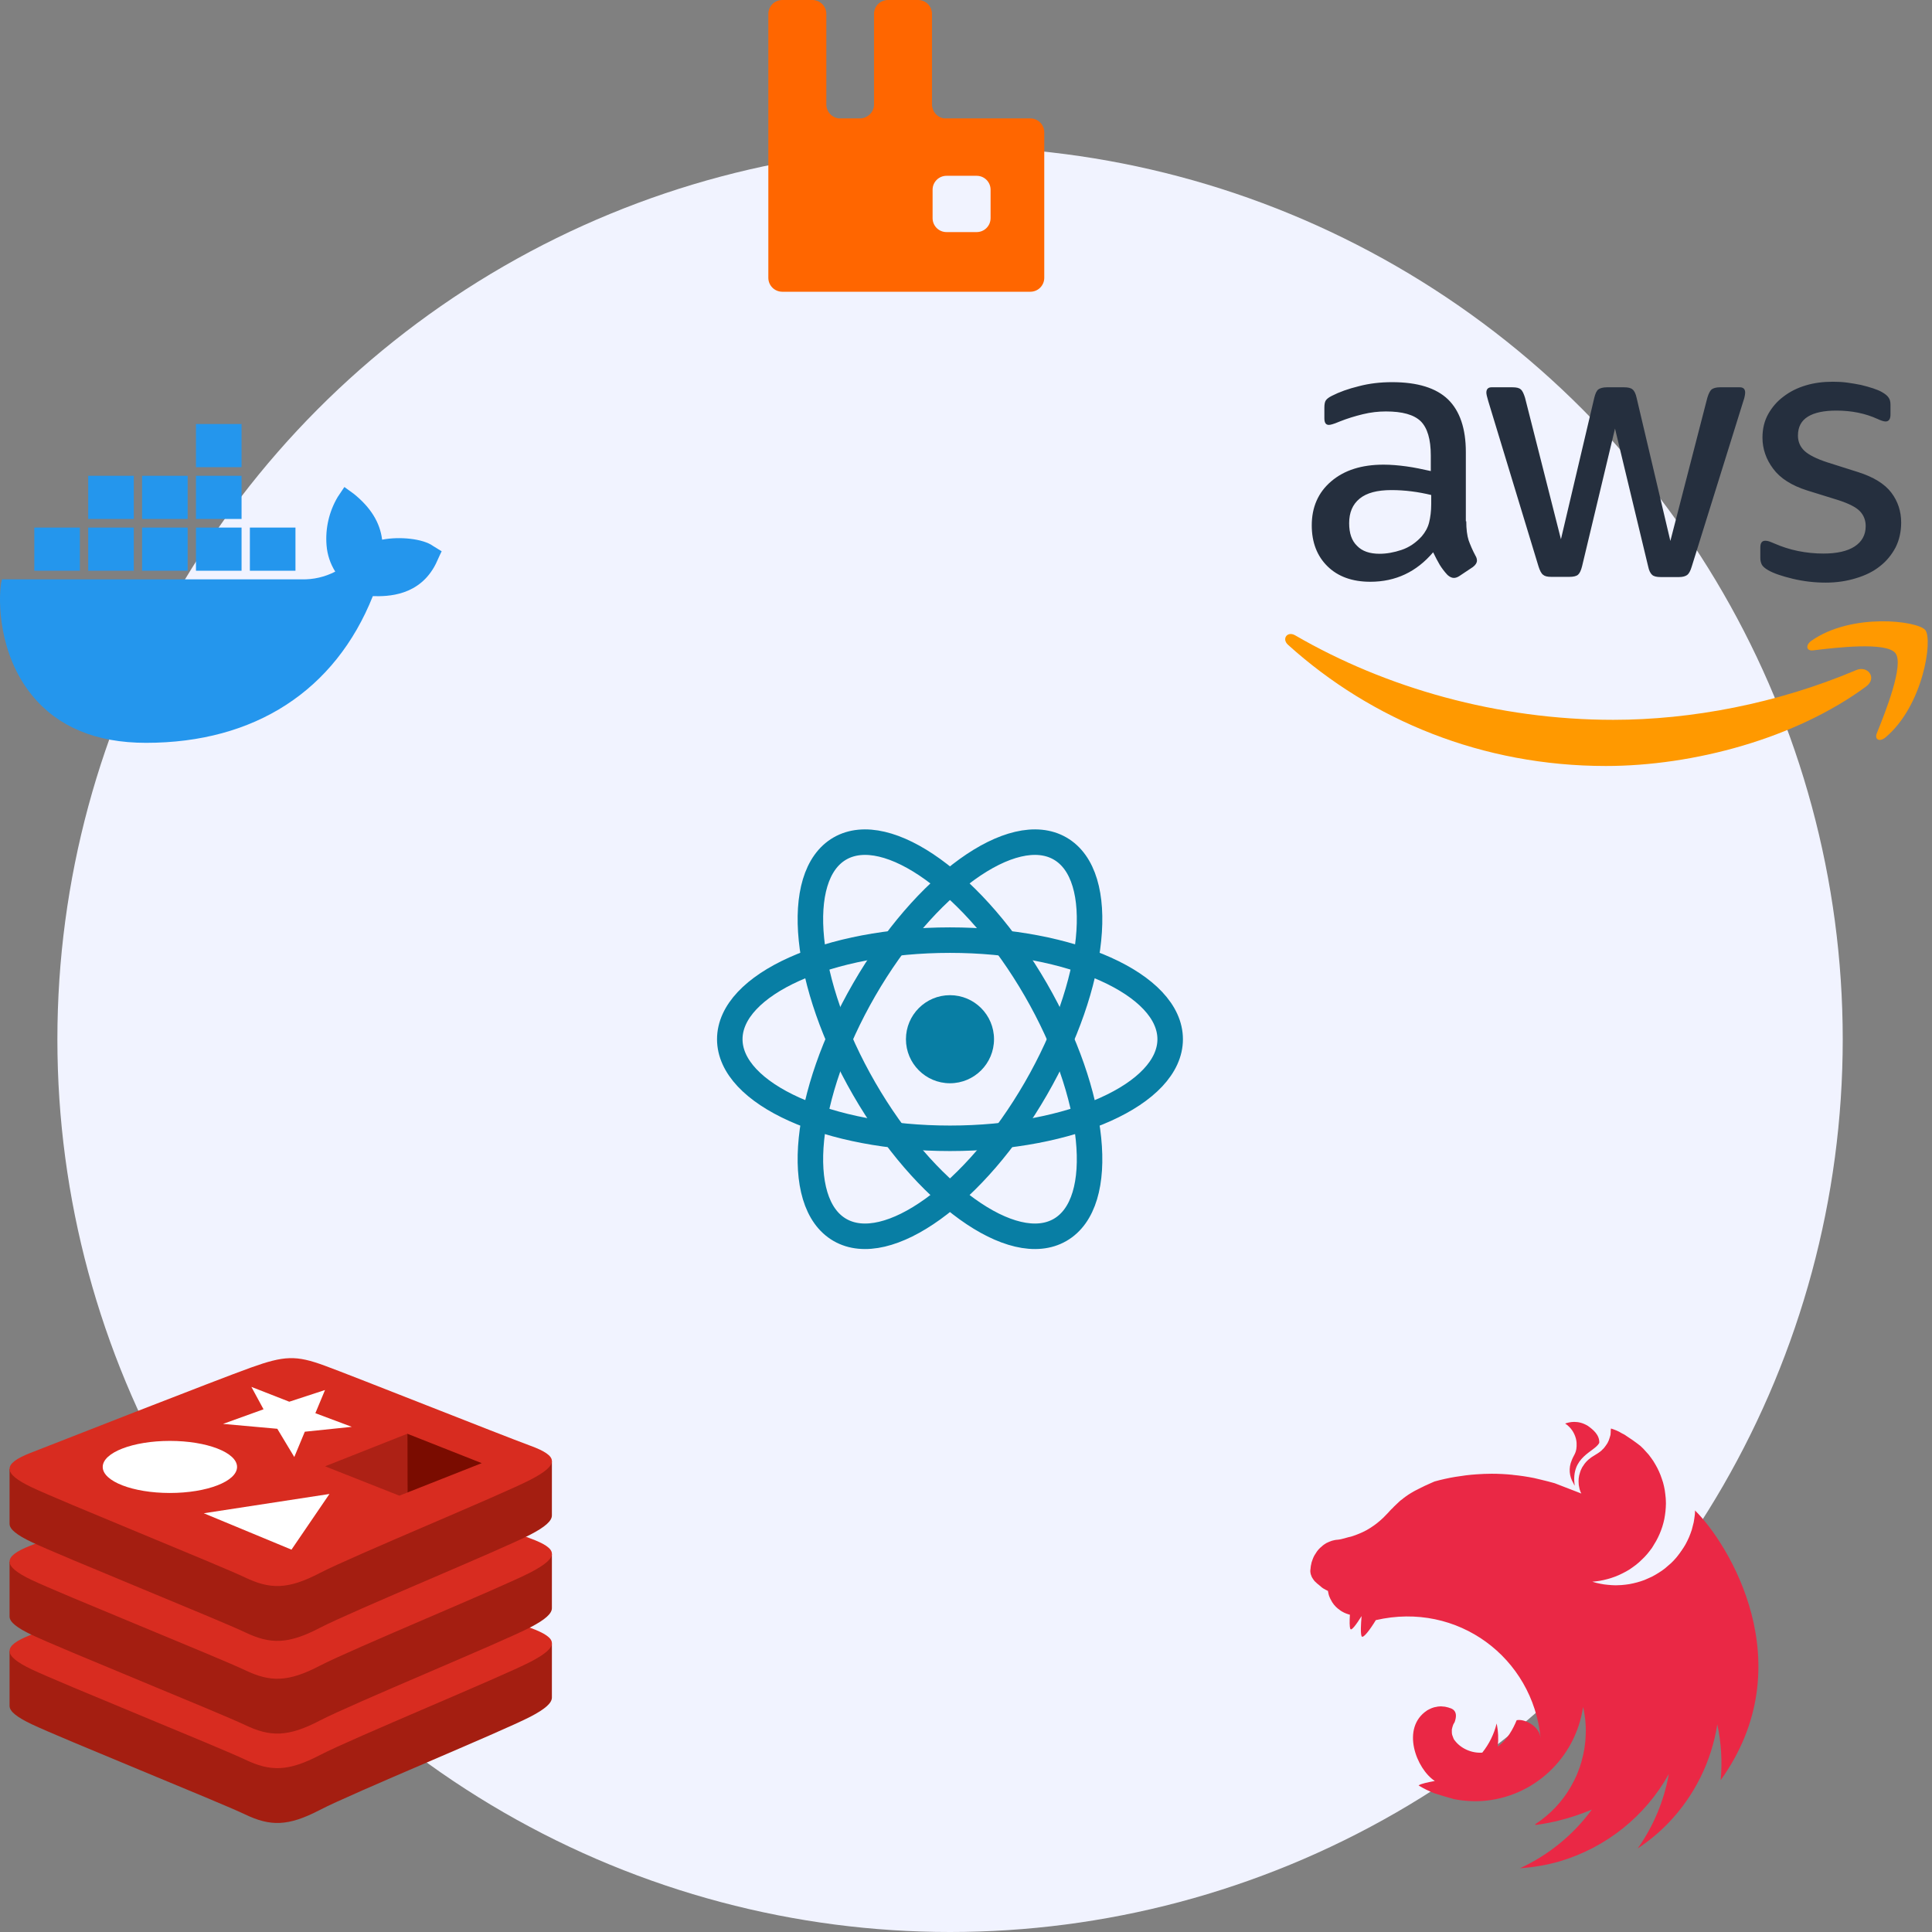 <svg width="606" height="606" viewBox="0 0 606 606" fill="none" xmlns="http://www.w3.org/2000/svg">
<rect x="0" y="0" width="606" height="606" fill="#808080" stroke="none"/>
<circle cx="298" cy="326" r="280" fill="#F1F3FF"/>
<path d="M459.916 163.51C459.916 165.99 460.185 168.001 460.654 169.476C461.19 170.951 461.86 172.559 462.799 174.302C463.134 174.838 463.268 175.375 463.268 175.844C463.268 176.514 462.866 177.185 461.995 177.855L457.771 180.67C457.168 181.072 456.565 181.274 456.029 181.274C455.358 181.274 454.688 180.938 454.018 180.335C453.079 179.33 452.275 178.257 451.604 177.185C450.934 176.045 450.264 174.771 449.526 173.23C444.298 179.397 437.729 182.48 429.819 182.48C424.188 182.48 419.697 180.871 416.412 177.654C413.127 174.436 411.452 170.146 411.452 164.783C411.452 159.086 413.463 154.46 417.552 150.975C421.641 147.489 427.07 145.746 433.975 145.746C436.254 145.746 438.6 145.947 441.08 146.282C443.56 146.618 446.108 147.154 448.789 147.757V142.864C448.789 137.769 447.716 134.216 445.638 132.138C443.493 130.06 439.874 129.055 434.712 129.055C432.366 129.055 429.953 129.323 427.473 129.926C424.992 130.53 422.579 131.267 420.233 132.205C419.16 132.675 418.356 132.943 417.887 133.077C417.418 133.211 417.082 133.278 416.814 133.278C415.876 133.278 415.407 132.608 415.407 131.2V127.915C415.407 126.843 415.541 126.038 415.876 125.569C416.211 125.1 416.814 124.631 417.753 124.161C420.099 122.955 422.914 121.949 426.199 121.145C429.484 120.274 432.969 119.871 436.656 119.871C444.633 119.871 450.465 121.681 454.219 125.301C457.906 128.921 459.782 134.418 459.782 141.791V163.51H459.916ZM432.701 173.699C434.913 173.699 437.192 173.297 439.606 172.492C442.019 171.688 444.164 170.213 445.974 168.202C447.046 166.929 447.851 165.521 448.253 163.912C448.655 162.303 448.923 160.359 448.923 158.08V155.265C446.979 154.796 444.901 154.393 442.756 154.125C440.611 153.857 438.533 153.723 436.455 153.723C431.964 153.723 428.679 154.594 426.467 156.404C424.255 158.214 423.182 160.761 423.182 164.113C423.182 167.264 423.987 169.61 425.663 171.219C427.271 172.894 429.618 173.699 432.701 173.699ZM486.529 180.938C485.322 180.938 484.518 180.737 483.981 180.268C483.445 179.866 482.976 178.927 482.574 177.654L466.821 125.837C466.419 124.497 466.218 123.625 466.218 123.156C466.218 122.083 466.754 121.48 467.826 121.48H474.396C475.669 121.48 476.541 121.681 477.01 122.15C477.546 122.553 477.948 123.491 478.351 124.765L489.612 169.141L500.069 124.765C500.404 123.424 500.807 122.553 501.343 122.15C501.879 121.748 502.818 121.48 504.024 121.48H509.387C510.66 121.48 511.532 121.681 512.068 122.15C512.604 122.553 513.074 123.491 513.342 124.765L523.933 169.677L535.53 124.765C535.932 123.424 536.401 122.553 536.87 122.15C537.407 121.748 538.278 121.48 539.485 121.48H545.719C546.791 121.48 547.395 122.016 547.395 123.156C547.395 123.491 547.327 123.826 547.26 124.229C547.193 124.631 547.059 125.167 546.791 125.904L530.636 177.721C530.234 179.061 529.765 179.933 529.229 180.335C528.692 180.737 527.821 181.005 526.681 181.005H520.916C519.643 181.005 518.771 180.804 518.235 180.335C517.699 179.866 517.23 178.994 516.962 177.654L506.571 134.418L496.248 177.587C495.913 178.927 495.511 179.799 494.975 180.268C494.438 180.737 493.5 180.938 492.293 180.938H486.529ZM572.666 182.748C569.18 182.748 565.695 182.346 562.343 181.542C558.991 180.737 556.377 179.866 554.634 178.86C553.562 178.257 552.824 177.587 552.556 176.983C552.288 176.38 552.154 175.71 552.154 175.107V171.688C552.154 170.28 552.69 169.61 553.696 169.61C554.098 169.61 554.5 169.677 554.902 169.811C555.304 169.945 555.908 170.213 556.578 170.481C558.857 171.487 561.337 172.291 563.952 172.827C566.633 173.364 569.247 173.632 571.929 173.632C576.152 173.632 579.436 172.894 581.715 171.42C583.995 169.945 585.201 167.8 585.201 165.052C585.201 163.175 584.598 161.633 583.391 160.359C582.185 159.086 579.905 157.946 576.621 156.874L566.901 153.857C562.008 152.315 558.388 150.036 556.176 147.02C553.964 144.07 552.824 140.786 552.824 137.3C552.824 134.485 553.427 132.004 554.634 129.859C555.841 127.714 557.449 125.837 559.46 124.363C561.471 122.821 563.751 121.681 566.432 120.877C569.113 120.072 571.929 119.737 574.878 119.737C576.353 119.737 577.895 119.804 579.369 120.005C580.911 120.207 582.319 120.475 583.726 120.743C585.067 121.078 586.341 121.413 587.547 121.815C588.754 122.218 589.692 122.62 590.363 123.022C591.301 123.558 591.971 124.094 592.374 124.698C592.776 125.234 592.977 125.971 592.977 126.91V130.06C592.977 131.468 592.441 132.205 591.435 132.205C590.899 132.205 590.027 131.937 588.888 131.401C585.067 129.658 580.777 128.787 576.018 128.787C572.197 128.787 569.18 129.39 567.102 130.664C565.024 131.937 563.952 133.881 563.952 136.63C563.952 138.507 564.622 140.115 565.963 141.389C567.303 142.663 569.784 143.936 573.336 145.076L582.855 148.092C587.681 149.634 591.167 151.779 593.245 154.527C595.323 157.276 596.329 160.426 596.329 163.912C596.329 166.794 595.725 169.409 594.586 171.688C593.379 173.967 591.77 175.978 589.692 177.587C587.614 179.263 585.134 180.469 582.252 181.341C579.235 182.279 576.085 182.748 572.666 182.748Z" fill="#252F3E"/>
<path fill-rule="evenodd" clip-rule="evenodd" d="M585.335 215.326C563.281 231.615 531.24 240.263 503.689 240.263C465.078 240.263 430.288 225.985 404.011 202.255C401.933 200.378 403.81 197.831 406.29 199.305C434.712 215.796 469.77 225.783 506.035 225.783C530.502 225.783 557.382 220.689 582.118 210.232C585.804 208.556 588.955 212.645 585.335 215.326Z" fill="#FF9900"/>
<path fill-rule="evenodd" clip-rule="evenodd" d="M594.519 204.869C591.703 201.249 575.883 203.126 568.711 203.998C566.566 204.266 566.231 202.389 568.175 200.981C580.777 192.133 601.49 194.68 603.903 197.63C606.316 200.646 603.233 221.359 591.435 231.28C589.625 232.822 587.882 232.018 588.687 230.007C591.368 223.37 597.334 208.422 594.519 204.869Z" fill="#FF9900"/>
<g clip-path="url(#clip0_33_49)">
<path d="M297.974 339.779C305.603 339.779 311.788 333.594 311.788 325.965C311.788 318.337 305.603 312.152 297.974 312.152C290.345 312.152 284.161 318.337 284.161 325.965C284.161 333.594 290.345 339.779 297.974 339.779Z" fill="#087EA4"/>
<path d="M297.974 357.046C336.119 357.046 367.042 343.131 367.042 325.965C367.042 308.8 336.119 294.885 297.974 294.885C259.829 294.885 228.907 308.8 228.907 325.965C228.907 343.131 259.829 357.046 297.974 357.046Z" stroke="#087EA4" stroke-width="8"/>
<path d="M271.058 341.506C290.13 374.54 317.643 394.362 332.508 385.78C347.374 377.197 343.963 343.46 324.891 310.425C305.818 277.391 278.306 257.569 263.441 266.151C248.575 274.734 251.985 308.471 271.058 341.506Z" stroke="#087EA4" stroke-width="8"/>
<path d="M271.058 310.425C251.985 343.46 248.575 377.197 263.441 385.78C278.306 394.362 305.818 374.54 324.891 341.506C343.963 308.471 347.374 274.734 332.508 266.151C317.643 257.569 290.13 277.391 271.058 310.425Z" stroke="#087EA4" stroke-width="8"/>
</g>
<path d="M166.449 538.428C157.371 543.16 110.343 562.496 100.331 567.715C90.319 572.936 84.757 572.885 76.848 569.104C68.939 565.323 18.892 545.108 9.877 540.799C5.371 538.645 3.002 536.828 3.002 535.111V517.916C3.002 517.916 68.156 503.732 78.675 499.959C89.193 496.185 92.842 496.049 101.793 499.328C110.745 502.607 164.267 512.264 173.114 515.504C173.114 515.504 173.11 530.861 173.11 532.455C173.111 534.155 171.07 536.02 166.449 538.428Z" fill="#A41E11"/>
<path d="M166.449 521.228C157.371 525.958 110.343 545.296 100.331 550.515C90.319 555.736 84.757 555.685 76.848 551.904C68.938 548.125 18.892 527.906 9.877 523.599C0.862 519.29 0.673 516.324 9.529 512.857C18.384 509.388 68.156 489.86 78.676 486.086C89.194 482.314 92.843 482.176 101.794 485.456C110.746 488.735 157.493 507.343 166.339 510.583C175.187 513.826 175.527 516.496 166.449 521.228Z" fill="#D82C20"/>
<path d="M166.449 510.388C157.371 515.12 110.343 534.456 100.331 539.677C90.319 544.896 84.757 544.845 76.848 541.064C68.938 537.285 18.892 517.068 9.877 512.759C5.371 510.605 3.002 508.79 3.002 507.073V489.875C3.002 489.875 68.156 475.692 78.675 471.918C89.193 468.145 92.842 468.008 101.793 471.287C110.745 474.566 164.267 484.221 173.114 487.462C173.114 487.462 173.11 502.82 173.11 504.416C173.111 506.115 171.07 507.98 166.449 510.388Z" fill="#A41E11"/>
<path d="M166.449 493.187C157.371 497.919 110.343 517.256 100.331 522.477C90.319 527.696 84.757 527.645 76.848 523.864C68.938 520.085 18.892 499.866 9.877 495.558C0.862 491.25 0.673 488.284 9.529 484.815C18.384 481.348 68.156 461.82 78.676 458.047C89.194 454.274 92.843 454.137 101.794 457.416C110.746 460.695 157.493 479.301 166.339 482.542C175.187 485.784 175.527 488.455 166.449 493.187Z" fill="#D82C20"/>
<path d="M166.449 481.307C157.371 486.039 110.343 505.377 100.331 510.598C90.319 515.817 84.757 515.766 76.848 511.985C68.938 508.206 18.892 487.987 9.877 483.679C5.371 481.525 3.002 479.709 3.002 477.993V460.796C3.002 460.796 68.156 446.613 78.675 442.84C89.193 439.066 92.842 438.93 101.793 442.209C110.745 445.488 164.267 455.143 173.114 458.384C173.114 458.384 173.11 473.741 173.11 475.336C173.111 477.034 171.07 478.899 166.449 481.307Z" fill="#A41E11"/>
<path d="M166.449 464.107C157.371 468.839 110.343 488.176 100.331 493.396C90.319 498.615 84.757 498.564 76.848 494.784C68.939 491.004 18.892 470.787 9.877 466.479C0.862 462.171 0.673 459.204 9.529 455.736C18.384 452.268 68.156 432.742 78.676 428.968C89.194 425.194 92.843 425.058 101.794 428.338C110.746 431.617 157.493 450.223 166.339 453.464C175.187 456.704 175.527 459.376 166.449 464.107Z" fill="#D82C20"/>
<path d="M110.349 447.547L95.609 449.077L92.308 457.017L86.978 448.157L69.959 446.627L82.659 442.047L78.849 435.017L90.739 439.667L101.948 435.997L98.918 443.267L110.349 447.547Z" fill="white"/>
<path d="M91.428 486.067L63.919 474.657L103.338 468.607L91.428 486.067Z" fill="white"/>
<path d="M53.288 468.294C64.924 468.294 74.357 464.638 74.357 460.127C74.357 455.617 64.924 451.96 53.288 451.96C41.652 451.96 32.219 455.617 32.219 460.127C32.219 464.638 41.652 468.294 53.288 468.294Z" fill="white"/>
<path d="M127.769 449.717L151.099 458.937L127.789 468.147L127.769 449.717Z" fill="#7A0C00"/>
<path d="M101.959 459.927L127.769 449.717L127.789 468.147L125.259 469.137L101.959 459.927Z" fill="#AD2115"/>
<path d="M135.72 171.169C132.603 168.998 125.447 168.197 119.856 169.277C119.201 163.867 116.217 159.125 111.014 154.928L108.019 152.757L105.932 155.874C103.222 160.443 101.998 165.741 102.427 171.035C102.651 173.969 103.588 176.805 105.156 179.295C101.908 180.979 98.286 181.813 94.629 181.72H0.62L0.365 182.8C-0.544 188.209 -0.544 205.129 10.068 218.118C18.134 228.003 30.092 233 45.823 233C79.892 233 105.12 216.627 116.945 186.984C121.627 187.118 131.633 186.984 136.715 176.833C136.848 176.566 137.103 176.02 138.012 173.995L138.534 172.915L135.672 171.156L135.72 171.169ZM75.769 133H61.469V146.535H75.769V133ZM75.769 149.24H61.469V162.776H75.769V149.24ZM58.861 149.24H44.562V162.776H58.861V149.24ZM41.954 149.24H27.667V162.776H41.966V149.24H41.954ZM25.047 165.48H10.759V179.016H25.059V165.48H25.047ZM41.954 165.48H27.667V179.016H41.966V165.48H41.954ZM58.861 165.48H44.562V179.016H58.861V165.48ZM75.769 165.48H61.469V179.016H75.769V165.48ZM92.676 165.48H78.376V179.016H92.676V165.48Z" fill="#2496ED"/>
<path fill-rule="evenodd" clip-rule="evenodd" d="M493.758 446C492.742 446 491.798 446.218 490.927 446.508C492.778 447.742 493.794 449.376 494.303 451.227C494.339 451.481 494.411 451.662 494.448 451.916C494.484 452.134 494.52 452.352 494.52 452.57C494.666 455.764 493.685 456.163 492.996 458.051C491.943 460.483 492.234 463.096 493.504 465.201C493.613 465.455 493.758 465.746 493.94 466C492.56 456.817 500.219 455.437 501.635 452.57C501.744 450.065 499.675 448.396 498.041 447.234C496.48 446.29 495.065 446 493.758 446ZM505.301 448.069C505.155 448.904 505.264 448.686 505.228 449.122C505.192 449.412 505.192 449.775 505.156 450.065C505.083 450.356 505.01 450.646 504.902 450.936C504.829 451.227 504.72 451.517 504.611 451.808C504.466 452.098 504.357 452.352 504.212 452.642C504.103 452.788 504.03 452.933 503.921 453.078C503.849 453.187 503.776 453.296 503.704 453.405C503.522 453.659 503.341 453.913 503.159 454.131C502.941 454.348 502.76 454.603 502.506 454.784V454.82C502.288 455.002 502.07 455.22 501.816 455.401C501.054 455.982 500.183 456.417 499.384 456.962C499.13 457.143 498.876 457.289 498.658 457.506C498.404 457.688 498.186 457.869 497.969 458.087C497.715 458.305 497.533 458.523 497.315 458.777C497.134 458.995 496.916 459.249 496.771 459.503C496.589 459.757 496.408 460.011 496.263 460.265C496.117 460.555 496.009 460.809 495.863 461.1C495.755 461.39 495.646 461.644 495.573 461.935C495.464 462.261 495.392 462.552 495.319 462.842C495.283 462.987 495.283 463.169 495.246 463.314C495.21 463.459 495.21 463.604 495.174 463.75C495.174 464.04 495.138 464.367 495.138 464.657C495.138 464.875 495.138 465.093 495.174 465.31C495.174 465.601 495.21 465.891 495.283 466.218C495.319 466.508 495.392 466.799 495.464 467.089C495.573 467.379 495.646 467.67 495.755 467.96C495.827 468.142 495.936 468.323 496.009 468.468L487.66 465.238C486.245 464.838 484.865 464.476 483.45 464.149C482.688 463.967 481.925 463.786 481.163 463.604C478.985 463.169 476.771 462.842 474.557 462.624C474.484 462.624 474.448 462.588 474.375 462.588C472.198 462.37 470.056 462.261 467.878 462.261C466.281 462.261 464.684 462.334 463.123 462.443C460.909 462.588 458.695 462.878 456.481 463.241C455.936 463.314 455.392 463.423 454.847 463.532C453.722 463.75 452.633 464.004 451.581 464.258C451.036 464.403 450.492 464.548 449.947 464.693C449.403 464.911 448.895 465.165 448.386 465.383C447.987 465.564 447.588 465.746 447.189 465.927C447.116 465.964 447.043 465.964 447.007 466C446.644 466.181 446.317 466.327 445.991 466.508C445.882 466.544 445.809 466.581 445.737 466.617C445.337 466.798 444.938 467.016 444.611 467.198C444.357 467.307 444.103 467.452 443.885 467.561C443.777 467.633 443.631 467.706 443.559 467.742C443.232 467.924 442.905 468.105 442.615 468.287C442.288 468.468 441.998 468.65 441.744 468.831C441.49 469.013 441.236 469.158 441.018 469.339C440.982 469.376 440.945 469.376 440.909 469.412C440.691 469.557 440.437 469.738 440.219 469.92C440.219 469.92 440.183 469.956 440.147 469.993C439.965 470.138 439.784 470.283 439.602 470.428C439.53 470.464 439.457 470.537 439.385 470.573C439.203 470.719 439.022 470.9 438.84 471.045C438.804 471.118 438.731 471.154 438.695 471.19C438.477 471.408 438.259 471.59 438.042 471.808C438.005 471.808 438.005 471.844 437.969 471.88C437.751 472.062 437.533 472.279 437.316 472.497C437.279 472.533 437.279 472.57 437.243 472.57C437.062 472.751 436.88 472.933 436.699 473.15C436.626 473.223 436.517 473.296 436.445 473.368C436.263 473.586 436.045 473.804 435.828 474.022C435.791 474.094 435.719 474.13 435.682 474.203C435.392 474.493 435.138 474.784 434.847 475.074C434.811 475.111 434.775 475.147 434.739 475.183C434.158 475.8 433.541 476.417 432.887 476.962C432.234 477.542 431.544 478.087 430.855 478.559C430.129 479.067 429.439 479.502 428.677 479.938C427.951 480.337 427.189 480.7 426.39 481.027C425.628 481.354 424.829 481.644 424.031 481.898C422.506 482.225 420.946 482.842 419.603 482.951C419.312 482.951 418.985 483.023 418.695 483.06C418.368 483.132 418.078 483.205 417.788 483.277C417.497 483.386 417.207 483.495 416.916 483.604C416.626 483.713 416.336 483.858 416.045 484.003C415.791 484.185 415.501 484.33 415.247 484.512C414.993 484.693 414.739 484.911 414.521 485.129C414.267 485.31 414.013 485.564 413.795 485.782C413.577 486.036 413.359 486.254 413.178 486.508C412.996 486.798 412.779 487.052 412.633 487.343C412.452 487.597 412.27 487.887 412.125 488.178C411.98 488.504 411.835 488.795 411.726 489.121C411.617 489.412 411.508 489.738 411.399 490.065C411.327 490.355 411.254 490.646 411.218 490.936C411.218 490.973 411.181 491.009 411.181 491.045C411.109 491.372 411.109 491.807 411.073 492.025C411.036 492.279 411 492.497 411 492.751C411 492.896 411 493.078 411.036 493.223C411.073 493.477 411.109 493.695 411.182 493.913C411.254 494.13 411.327 494.348 411.436 494.566V494.602C411.545 494.82 411.69 495.038 411.835 495.256C411.98 495.474 412.125 495.691 412.307 495.909C412.488 496.091 412.706 496.308 412.924 496.49C413.142 496.708 413.359 496.889 413.614 497.071C414.485 497.833 414.702 498.087 415.828 498.668C416.009 498.777 416.191 498.849 416.408 498.958C416.445 498.958 416.481 498.994 416.517 498.994C416.517 499.067 416.517 499.103 416.554 499.176C416.59 499.466 416.663 499.757 416.735 500.047C416.808 500.374 416.917 500.664 417.026 500.918C417.134 501.136 417.207 501.354 417.316 501.572C417.352 501.644 417.388 501.717 417.425 501.753C417.57 502.043 417.715 502.298 417.86 502.552C418.042 502.806 418.223 503.06 418.405 503.314C418.586 503.532 418.804 503.786 419.022 504.003C419.24 504.221 419.457 504.403 419.712 504.621C419.712 504.621 419.748 504.657 419.784 504.657C420.002 504.838 420.22 505.02 420.437 505.165C420.692 505.347 420.946 505.492 421.236 505.637C421.49 505.782 421.78 505.927 422.071 506.036C422.289 506.145 422.543 506.218 422.797 506.29C422.833 506.327 422.869 506.327 422.942 506.363C423.087 506.399 423.269 506.435 423.414 506.472C423.305 508.432 423.269 510.283 423.559 510.936C423.886 511.662 425.483 509.448 427.08 506.907C426.862 509.412 426.717 512.352 427.08 513.223C427.479 514.131 429.657 511.299 431.545 508.178C457.28 502.225 480.764 520.011 483.232 545.129C482.76 541.208 477.933 539.031 475.719 539.575C474.63 542.261 472.779 545.709 469.802 547.851C470.056 545.455 469.947 542.987 469.439 540.591C468.641 543.931 467.08 547.052 464.938 549.738C461.49 549.993 458.042 548.323 456.227 545.818C456.082 545.709 456.045 545.492 455.937 545.346C455.828 545.092 455.719 544.838 455.646 544.584C455.537 544.33 455.465 544.076 455.428 543.822C455.392 543.568 455.392 543.314 455.392 543.023C455.392 542.842 455.392 542.66 455.392 542.479C455.428 542.225 455.501 541.971 455.574 541.717C455.646 541.463 455.719 541.209 455.828 540.954C455.973 540.7 456.082 540.446 456.263 540.192C456.88 538.45 456.88 537.034 455.755 536.199C455.537 536.054 455.319 535.945 455.065 535.836C454.92 535.8 454.739 535.728 454.593 535.691C454.485 535.655 454.412 535.619 454.303 535.582C454.049 535.51 453.795 535.437 453.541 535.401C453.287 535.328 453.033 535.292 452.779 535.292C452.525 535.256 452.234 535.219 451.98 535.219C451.799 535.219 451.617 535.256 451.436 535.256C451.145 535.256 450.891 535.292 450.637 535.365C450.383 535.401 450.129 535.437 449.875 535.51C449.621 535.582 449.367 535.655 449.113 535.764C448.858 535.873 448.641 535.982 448.387 536.091C448.169 536.2 447.951 536.345 447.697 536.454C439.24 541.971 444.285 554.893 450.056 558.631C447.878 559.031 445.664 559.503 445.047 559.974C445.011 560.011 444.975 560.047 444.975 560.047C446.535 560.991 448.169 561.789 449.875 562.479C452.198 563.241 454.666 563.931 455.755 564.221V564.258C458.768 564.875 461.817 565.092 464.902 564.911C480.982 563.786 494.158 551.553 496.553 535.437C496.626 535.764 496.699 536.054 496.771 536.381C496.88 537.034 497.025 537.724 497.098 538.414V538.45C497.17 538.777 497.207 539.103 497.243 539.394V539.539C497.28 539.866 497.316 540.192 497.316 540.483C497.352 540.882 497.388 541.281 497.388 541.681V542.261C497.388 542.443 497.425 542.661 497.425 542.842C497.425 543.06 497.388 543.278 497.388 543.495V544.004C497.388 544.258 497.352 544.476 497.352 544.73C497.352 544.875 497.352 545.02 497.316 545.201C497.316 545.456 497.279 545.71 497.279 546C497.243 546.109 497.243 546.218 497.243 546.327C497.206 546.617 497.17 546.871 497.134 547.162C497.134 547.27 497.134 547.379 497.098 547.488C497.061 547.851 496.989 548.178 496.952 548.541V548.577V548.614C496.88 548.94 496.807 549.303 496.735 549.63V549.739C496.662 550.065 496.589 550.392 496.517 550.719C496.517 550.755 496.48 550.828 496.48 550.864C496.408 551.191 496.335 551.517 496.226 551.844V551.953C496.117 552.316 496.009 552.643 495.936 552.969C495.9 553.006 495.9 553.042 495.9 553.042C495.791 553.405 495.682 553.768 495.573 554.131C495.428 554.494 495.319 554.82 495.174 555.183C495.028 555.546 494.92 555.909 494.774 556.236C494.629 556.599 494.484 556.926 494.339 557.289H494.302C494.157 557.615 494.012 557.978 493.831 558.305C493.794 558.414 493.758 558.487 493.722 558.559C493.685 558.595 493.685 558.632 493.649 558.668C491.29 563.423 487.805 567.597 483.45 570.864C483.159 571.045 482.869 571.263 482.578 571.481C482.506 571.554 482.397 571.59 482.324 571.663C482.07 571.844 481.816 572.025 481.526 572.207L481.635 572.425H481.671C482.179 572.352 482.687 572.28 483.196 572.207H483.232C484.176 572.062 485.119 571.88 486.063 571.699C486.317 571.662 486.608 571.59 486.862 571.517C487.043 571.481 487.188 571.445 487.37 571.408C487.624 571.372 487.878 571.3 488.132 571.263C488.35 571.191 488.568 571.154 488.785 571.082C492.415 570.211 495.936 569.013 499.312 567.597C493.54 575.474 485.809 581.826 476.771 586C480.945 585.71 485.119 585.02 489.148 583.858C503.776 579.539 516.081 569.702 523.45 556.454C521.961 564.839 518.622 572.824 513.685 579.793C517.206 577.47 520.437 574.784 523.377 571.735C531.508 563.241 536.843 552.461 538.658 540.882C539.892 546.617 540.255 552.534 539.711 558.378C565.918 521.826 541.889 483.931 531.834 473.949C531.798 473.877 531.762 473.841 531.762 473.768C531.725 473.804 531.725 473.804 531.725 473.84C531.725 473.804 531.725 473.804 531.689 473.768C531.689 474.203 531.653 474.639 531.616 475.075C531.508 475.909 531.399 476.708 531.253 477.507C531.072 478.305 530.854 479.104 530.636 479.902C530.382 480.664 530.092 481.463 529.765 482.225C529.439 482.951 529.076 483.713 528.676 484.439C528.277 485.129 527.841 485.855 527.37 486.508C526.898 487.198 526.39 487.851 525.881 488.468C525.337 489.122 524.756 489.703 524.175 490.283C523.812 490.61 523.486 490.9 523.123 491.191C522.832 491.445 522.578 491.663 522.288 491.917C521.635 492.425 520.981 492.897 520.255 493.332C519.566 493.768 518.84 494.203 518.114 494.566C517.352 494.929 516.589 495.256 515.827 495.583C515.065 495.873 514.266 496.127 513.468 496.345C512.669 496.563 511.834 496.744 511.036 496.889C510.201 497.035 509.366 497.107 508.568 497.18C507.987 497.216 507.406 497.252 506.825 497.252C505.99 497.252 505.156 497.18 504.357 497.107C503.522 497.035 502.687 496.926 501.889 496.744C501.054 496.599 500.255 496.381 499.457 496.127H499.42C500.219 496.055 501.018 495.982 501.816 495.837C502.651 495.691 503.449 495.51 504.248 495.292C505.047 495.074 505.845 494.82 506.607 494.53C507.406 494.24 508.168 493.877 508.894 493.514C509.656 493.151 510.346 492.751 511.072 492.316C511.762 491.844 512.451 491.372 513.105 490.864C513.758 490.356 514.375 489.811 514.956 489.231C515.573 488.686 516.117 488.069 516.662 487.452C517.206 486.799 517.714 486.145 518.186 485.492C518.259 485.383 518.332 485.238 518.404 485.129C518.767 484.548 519.13 483.967 519.457 483.387C519.856 482.661 520.219 481.935 520.546 481.173C520.872 480.41 521.163 479.648 521.417 478.849C521.671 478.087 521.852 477.289 522.034 476.49C522.179 475.655 522.324 474.857 522.397 474.058C522.469 473.223 522.542 472.388 522.542 471.59C522.542 471.009 522.506 470.428 522.47 469.848C522.397 469.013 522.288 468.214 522.179 467.416C522.034 466.581 521.852 465.782 521.635 464.984C521.381 464.222 521.127 463.423 520.836 462.661C520.546 461.898 520.183 461.136 519.82 460.41C519.421 459.684 519.021 458.958 518.586 458.269C518.114 457.579 517.642 456.926 517.134 456.272C516.589 455.655 516.045 455.038 515.464 454.421C515.174 454.131 514.847 453.804 514.52 453.514C512.887 452.243 511.181 451.046 509.475 449.957C509.221 449.811 509.003 449.703 508.749 449.594C507.551 448.831 506.426 448.432 505.301 448.069Z" fill="#EA2845"/>
<path d="M323.166 37.137C324.325 37.137 325.436 37.595 326.258 38.413C327.079 39.23 327.543 40.339 327.549 41.498V87.142C327.549 89.545 325.606 91.507 323.188 91.507H245.365C244.207 91.507 243.097 91.047 242.278 90.228C241.46 89.41 241 88.3 241 87.142V4.365C241 1.965 242.944 0.004 245.369 0.004H254.828C257.228 0.004 259.189 1.944 259.189 4.365V33.03C259.254 34.052 259.67 35.02 260.369 35.769C261.067 36.518 262.004 37.001 263.019 37.137H270.096C272.241 36.939 274.027 35.193 274.145 33.03V4.361C274.145 1.962 276.085 0 278.507 0H287.966C290.366 0 292.331 1.94 292.331 4.361V32.728C292.331 34.97 293.976 36.874 296.139 37.133H323.17L323.166 37.137ZM310.711 68.439V59.508C310.711 57.108 308.771 55.143 306.349 55.143H296.886C294.487 55.143 292.521 57.086 292.521 59.508V68.435C292.521 70.835 294.465 72.797 296.886 72.797H306.346C308.746 72.797 310.707 70.857 310.707 68.435L310.711 68.439Z" fill="#FF6600"/>
<defs>
<clipPath id="clip0_33_49">
<rect width="151.949" height="140" fill="white" transform="translate(222 256)"/>
</clipPath>
</defs>
</svg>
